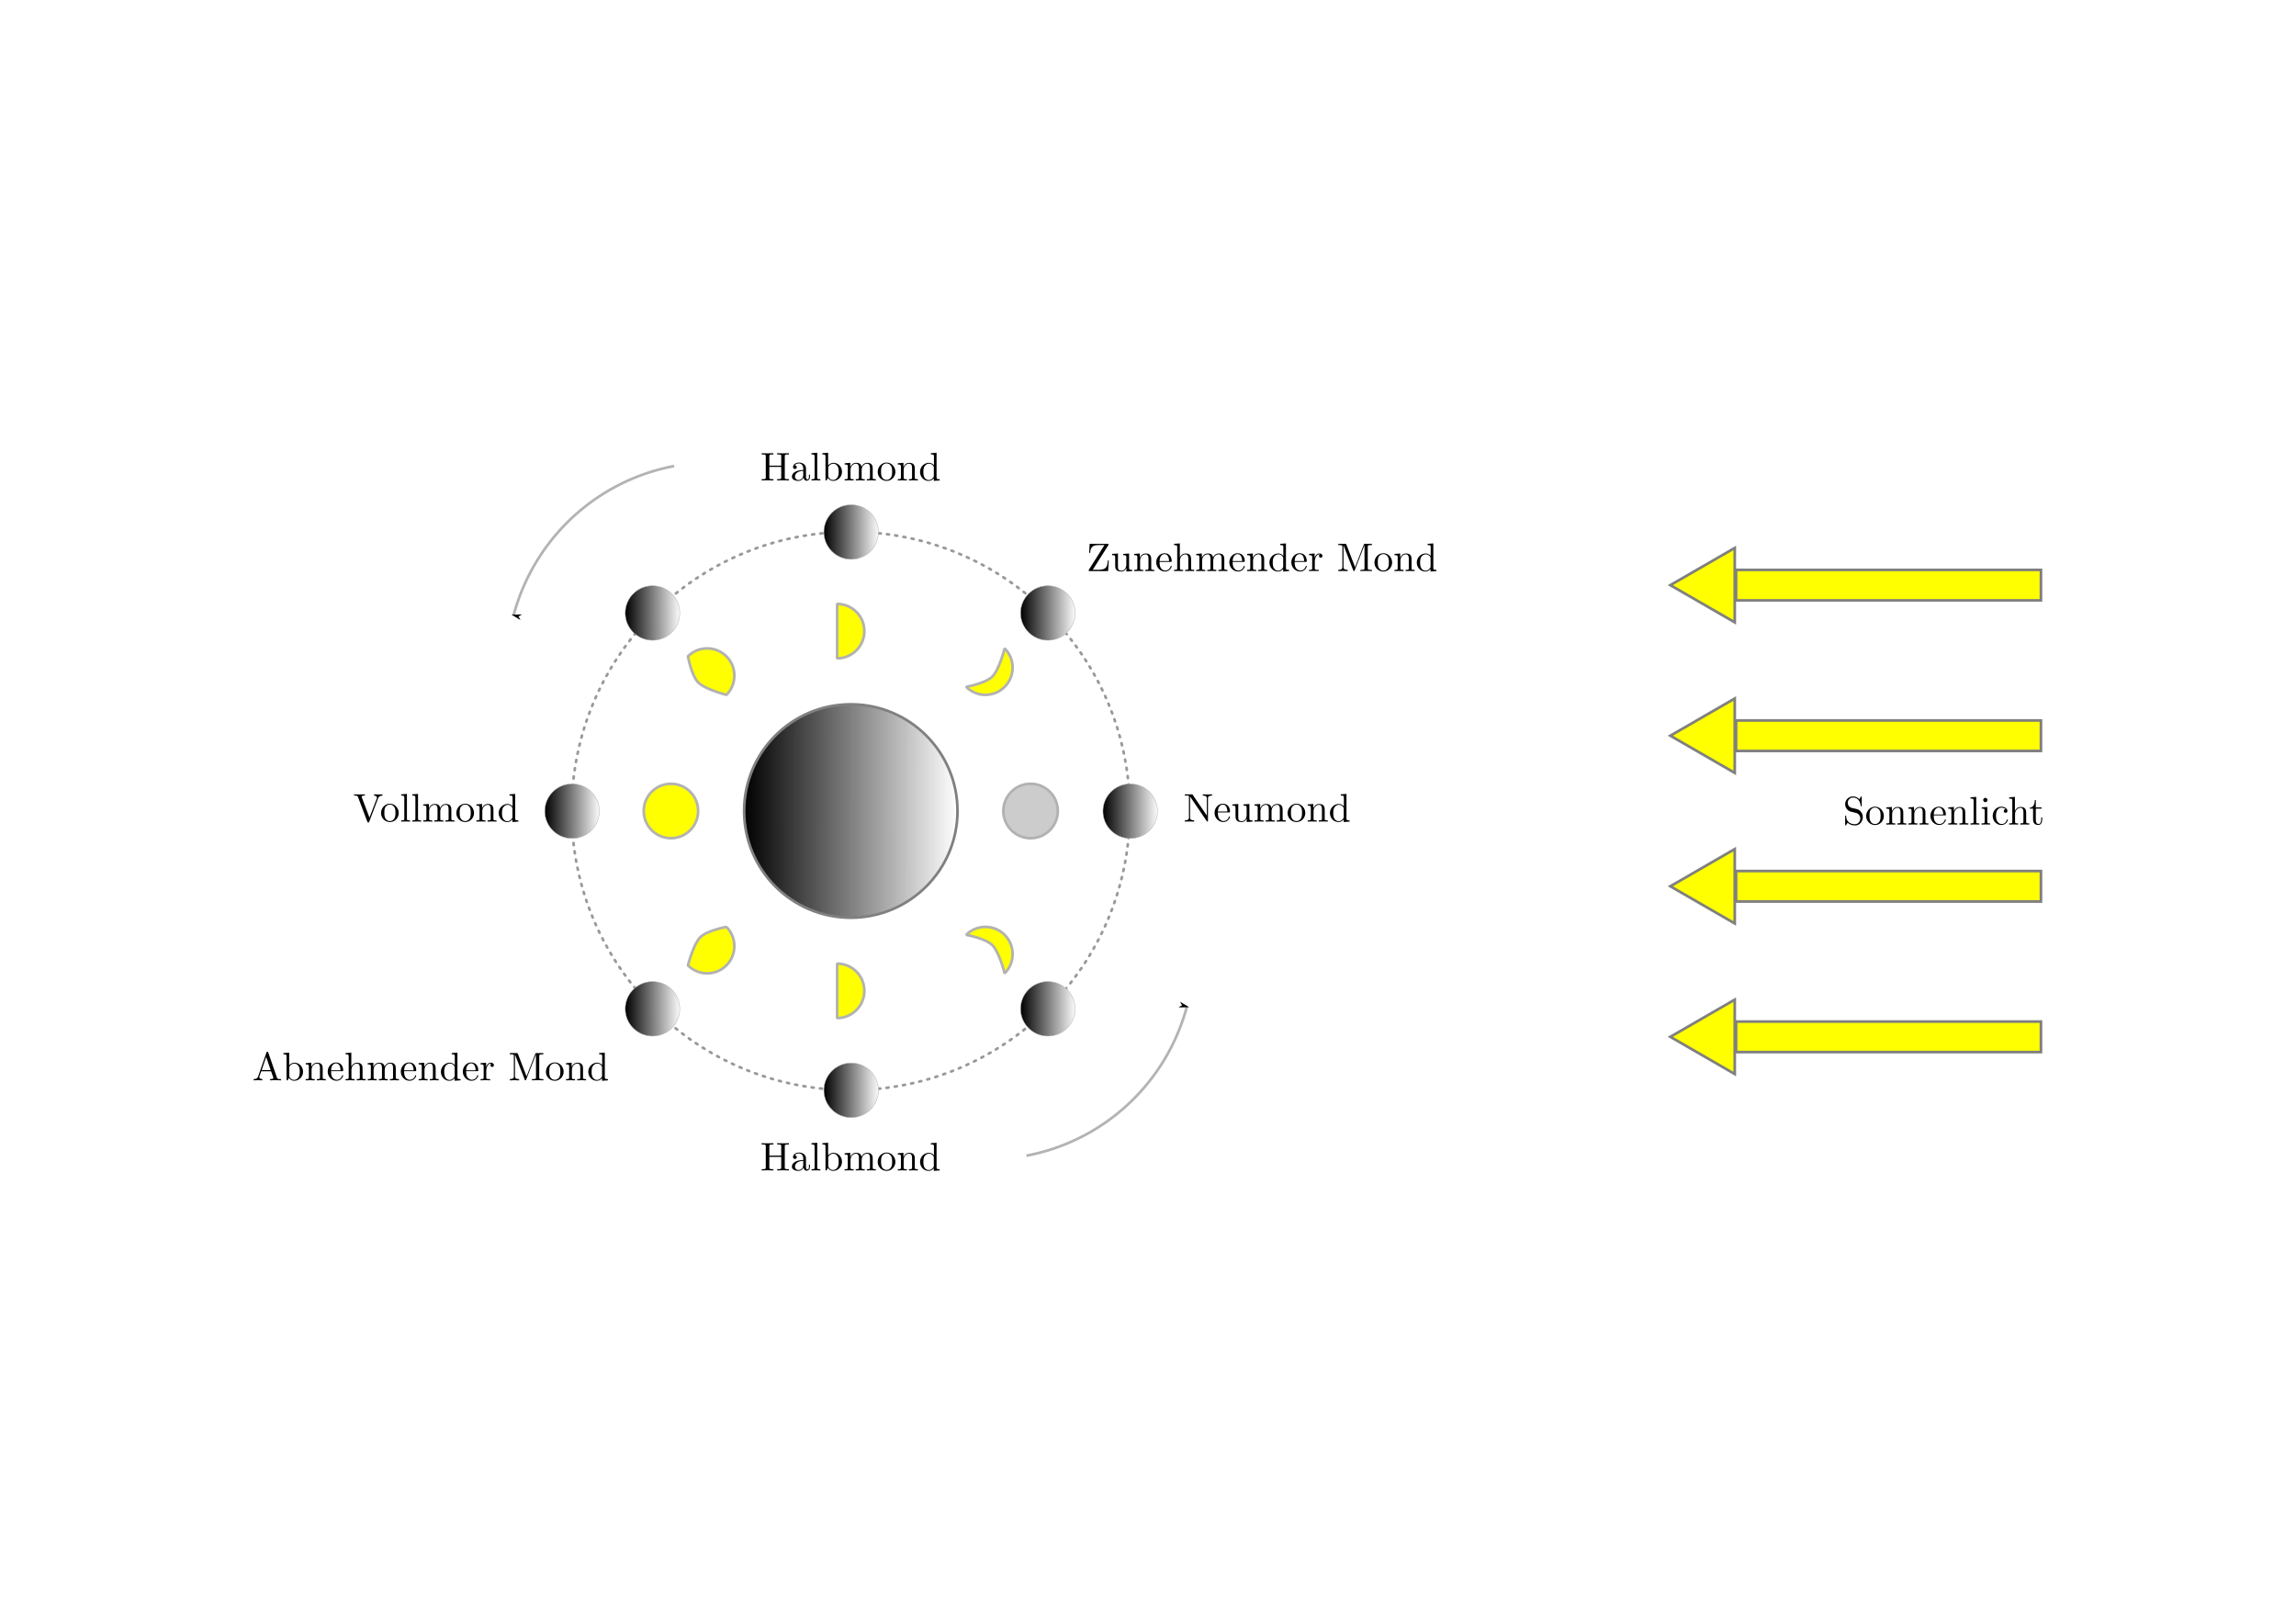 <svg xmlns:ns0="http://www.iki.fi/pav/software/textext/" xmlns="http://www.w3.org/2000/svg" xmlns:xlink="http://www.w3.org/1999/xlink" width="1052.362" height="744.094"><title>Die Mondphasen</title><defs><marker orient="auto" id="Z" overflow="visible"><path d="M-4 0l-2 2 7-2-7-2 2 2z" fill-rule="evenodd" stroke="#000" stroke-width=".4pt"/></marker><linearGradient id="a"><stop offset="0"/><stop offset="1" stop-color="#fff"/></linearGradient><linearGradient y2="352.666" x2="894.286" y1="352.538" x1="694.286" gradientUnits="userSpaceOnUse" id="b" xlink:href="#a"/><linearGradient y2="352.666" x2="898.4" y1="353.014" x1="694.286" gradientUnits="userSpaceOnUse" id="c" xlink:href="#a"/><linearGradient y2="352.666" x2="898.4" y1="353.014" x1="694.286" gradientUnits="userSpaceOnUse" id="d" xlink:href="#a"/><linearGradient y2="352.666" x2="898.4" y1="353.014" x1="694.286" gradientUnits="userSpaceOnUse" id="e" xlink:href="#a"/><linearGradient y2="352.666" x2="898.4" y1="353.014" x1="694.286" gradientUnits="userSpaceOnUse" id="f" xlink:href="#a"/><linearGradient y2="352.666" x2="898.4" y1="353.014" x1="694.286" gradientUnits="userSpaceOnUse" id="g" xlink:href="#a"/><linearGradient y2="352.666" x2="898.4" y1="353.014" x1="694.286" gradientUnits="userSpaceOnUse" id="h" xlink:href="#a"/><linearGradient y2="352.666" x2="898.4" y1="353.014" x1="694.286" gradientUnits="userSpaceOnUse" id="i" xlink:href="#a"/><linearGradient y2="352.666" x2="898.4" y1="353.014" x1="694.286" gradientUnits="userSpaceOnUse" id="j" xlink:href="#a"/></defs><path fill="#fff" stroke="#fff" d="M71.639 157.127h909.084v429.84H71.64z" stroke-width="1.223"/><path transform="matrix(.489 0 0 .489 1.557 199.209)" d="M894.286 352.666c0 55.228-44.772 100-100 100-55.229 0-100-44.772-100-100 0-55.229 44.771-100 100-100 55.228 0 100 44.771 100 100z" style="marker:none" color="#000" fill="url(#b)" stroke="gray" stroke-width="2.501" stroke-linecap="round" stroke-linejoin="bevel" overflow="visible"/><path d="M517.85 371.651c0 70.644-57.268 127.913-127.913 127.913-70.644 0-127.913-57.269-127.913-127.913s57.269-127.913 127.913-127.913c70.645 0 127.913 57.269 127.913 127.913z" style="marker:none" color="#000" fill="none" stroke="#999" stroke-width="1.223" stroke-linecap="round" stroke-linejoin="bevel" stroke-dasharray=".956,2.868" overflow="visible"/><path transform="translate(418.746 327.649) scale(.125)" d="M894.286 352.666c0 55.228-44.772 100-100 100-55.229 0-100-44.772-100-100 0-55.229 44.771-100 100-100 55.228 0 100 44.771 100 100z" style="marker:none" color="#000" fill="url(#c)" stroke="#b2b2b2" stroke-width="1.637" stroke-linecap="round" stroke-linejoin="bevel" overflow="visible"/><g fill="#ff0" stroke="gray"><path d="M795.117 423.2V389.1l-29.53 17.05z" stroke-width="1.223"/><path d="M795.716 399.164h139.743v13.974H795.716z" stroke-width="1.223"/></g><g fill="#ff0" stroke="gray"><path d="M795.117 354.201v-34.098l-29.53 17.049z" stroke-width="1.223"/><path d="M795.716 330.165h139.743v13.975H795.716z" stroke-width="1.223"/></g><g fill="#ff0" stroke="gray"><path d="M795.117 285.203v-34.098l-29.53 17.049z" stroke-width="1.223"/><path d="M795.716 261.167h139.743v13.975H795.716z" stroke-width="1.223"/></g><g fill="#ff0" stroke="gray"><path d="M795.117 492.198v-34.099l-29.53 17.05z" stroke-width="1.223"/><path d="M795.716 468.162h139.743v13.975H795.716z" stroke-width="1.223"/></g><path style="marker:none" d="M894.286 352.666c0 55.228-44.772 100-100 100-55.229 0-100-44.772-100-100 0-55.229 44.771-100 100-100 55.228 0 100 44.771 100 100z" transform="translate(290.833 199.736) scale(.125)" color="#000" fill="url(#d)" stroke="#b2b2b2" stroke-width="1.637" stroke-linecap="round" stroke-linejoin="bevel" overflow="visible"/><path transform="translate(380.989 236.844) scale(.125)" d="M894.286 352.666c0 55.228-44.772 100-100 100-55.229 0-100-44.772-100-100 0-55.229 44.771-100 100-100 55.228 0 100 44.771 100 100z" style="marker:none" color="#000" fill="url(#e)" stroke="#b2b2b2" stroke-width="1.637" stroke-linecap="round" stroke-linejoin="bevel" overflow="visible"/><path style="marker:none" d="M894.286 352.666c0 55.228-44.772 100-100 100-55.229 0-100-44.772-100-100 0-55.229 44.771-100 100-100 55.228 0 100 44.771 100 100z" transform="translate(199.794 236.844) scale(.125)" color="#000" fill="url(#f)" stroke="#b2b2b2" stroke-width="1.637" stroke-linecap="round" stroke-linejoin="bevel" overflow="visible"/><path transform="translate(199.794 418.238) scale(.125)" d="M894.286 352.666c0 55.228-44.772 100-100 100-55.229 0-100-44.772-100-100 0-55.229 44.771-100 100-100 55.228 0 100 44.771 100 100z" style="marker:none" color="#000" fill="url(#g)" stroke="#b2b2b2" stroke-width="1.637" stroke-linecap="round" stroke-linejoin="bevel" overflow="visible"/><path style="marker:none" d="M894.286 352.666c0 55.228-44.772 100-100 100-55.229 0-100-44.772-100-100 0-55.229 44.771-100 100-100 55.228 0 100 44.771 100 100z" transform="translate(380.989 418.238) scale(.125)" color="#000" fill="url(#h)" stroke="#b2b2b2" stroke-width="1.637" stroke-linecap="round" stroke-linejoin="bevel" overflow="visible"/><path style="marker:none" d="M894.286 352.666c0 55.228-44.772 100-100 100-55.229 0-100-44.772-100-100 0-55.229 44.771-100 100-100 55.228 0 100 44.771 100 100z" transform="translate(162.92 327.649) scale(.125)" color="#000" fill="url(#i)" stroke="#b2b2b2" stroke-width="1.637" stroke-linecap="round" stroke-linejoin="bevel" overflow="visible"/><path transform="translate(290.833 455.562) scale(.125)" d="M894.286 352.666c0 55.228-44.772 100-100 100-55.229 0-100-44.772-100-100 0-55.229 44.771-100 100-100 55.228 0 100 44.771 100 100z" style="marker:none" color="#000" fill="url(#j)" stroke="#b2b2b2" stroke-width="1.637" stroke-linecap="round" stroke-linejoin="bevel" overflow="visible"/><path d="M383.699 301.707c6.89 0 12.477-5.586 12.477-12.477 0-6.89-5.586-12.477-12.477-12.477v12.477zM383.699 466.55c6.89 0 12.477-5.587 12.477-12.478 0-6.89-5.586-12.477-12.477-12.477v12.477z" style="marker:none" color="#000" fill="#ff0" stroke="#b2b2b2" stroke-width="1.223" stroke-linecap="round" stroke-linejoin="bevel" overflow="visible"/><path style="marker:none" d="M459.881 371.651c0 6.891 5.586 12.477 12.477 12.477s12.477-5.586 12.477-12.477c0-6.89-5.586-12.477-12.477-12.477-6.89 0-12.477 5.586-12.477 12.477z" color="#000" fill="#ccc" stroke="#b2b2b2" stroke-width="1.223" stroke-linecap="round" stroke-linejoin="bevel" overflow="visible"/><path d="M295.04 371.651c0 6.891 5.585 12.477 12.476 12.477 6.891 0 12.477-5.586 12.477-12.477 0-6.89-5.586-12.477-12.477-12.477-6.89 0-12.477 5.586-12.477 12.477z" style="marker:none" color="#000" fill="#ff0" stroke="#b3b3b3" stroke-width="1.223" stroke-linecap="round" stroke-linejoin="bevel" overflow="visible"/><path style="marker:none" d="M460.475 297.135c4.873 4.872 4.873 12.772 0 17.645-4.873 4.873-12.773 4.873-17.645 0 0 0 8.662-1.543 11.91-4.654 3.249-3.111 5.735-12.991 5.735-12.991zM460.475 446.06c4.873-4.872 4.873-12.772 0-17.645-4.873-4.873-12.773-4.873-17.645 0 0 0 8.662 1.543 11.91 4.654 3.249 3.111 5.735 12.991 5.735 12.991zM315.311 300.773c2.258-2.258 5.381-3.63 8.827-3.63 6.89 0 12.457 5.566 12.457 12.457 0 3.445-1.372 6.568-3.63 8.826 0 0-9.88-2.483-12.992-5.731-3.111-3.249-4.662-11.922-4.662-11.922zM332.965 424.769c2.258 2.258 3.63 5.381 3.63 8.827 0 6.89-5.566 12.456-12.457 12.456-3.446 0-6.569-1.372-8.827-3.63 0 0 2.483-9.88 5.732-12.992 3.248-3.11 11.922-4.661 11.922-4.661z" color="#000" fill="#ff0" stroke="#b2b2b2" stroke-linecap="round" stroke-linejoin="bevel" overflow="visible" stroke-width="1.223"/><g ns0:text="Halbmond" ns0:preamble="/home/waldgeist/data/sphinx/inkscape-preamble.tex" transform="matrix(1.834 0 0 1.834 -61.275 -26.984)"><defs><symbol overflow="visible" id="k"><path d="M6.11-6.031c0-.36.015-.469.78-.469h.25v-.313c-.359.032-1.093.032-1.468.032s-1.125 0-1.469-.032v.313h.234c.766 0 .782.11.782.469v2.328H2.25v-2.328c0-.36.016-.469.781-.469h.235v-.313c-.344.032-1.079.032-1.47.032-.374 0-1.124 0-1.468-.032v.313h.234c.766 0 .797.11.797.469v5.25c0 .36-.03.469-.796.469H.328V0c.344-.031 1.094-.031 1.469-.031s1.125 0 1.469.031v-.313H3.03c-.765 0-.781-.109-.781-.468v-2.61h2.969v2.61c0 .36-.016.469-.782.469h-.234V0c.344-.031 1.078-.031 1.453-.031.39 0 1.125 0 1.485.031v-.313h-.25c-.766 0-.782-.109-.782-.468z"/></symbol><symbol overflow="visible" id="l"><path d="M3.313-.75c.046.39.312.813.78.813.22 0 .829-.141.829-.954v-.562h-.25v.562c0 .579-.25.641-.36.641-.328 0-.375-.453-.375-.5v-1.984c0-.422 0-.813-.359-1.188-.39-.39-.89-.547-1.36-.547-.827 0-1.515.469-1.515 1.125 0 .297.203.469.469.469a.435.435 0 0 0 .453-.453c0-.125-.047-.453-.516-.453.282-.36.766-.469 1.079-.469.5 0 1.062.39 1.062 1.281v.36c-.516.03-1.203.062-1.828.359-.75.344-1 .86-1 1.297 0 .812.969 1.062 1.594 1.062.656 0 1.109-.406 1.296-.859zM3.25-2.39v1c0 .937-.719 1.28-1.172 1.28-.484 0-.89-.343-.89-.843 0-.547.421-1.375 2.062-1.438z"/></symbol><symbol overflow="visible" id="m"><path d="M1.766-6.922l-1.438.11v.312c.703 0 .781.063.781.563V-.75c0 .438-.109.438-.78.438V0c.327-.016.859-.031 1.109-.031s.734.015 1.109.031v-.313c-.672 0-.781 0-.781-.437z"/></symbol><symbol overflow="visible" id="n"><path d="M1.719-3.766v-3.156l-1.438.11v.312c.703 0 .781.063.781.563V0h.25c0-.016.079-.156.36-.625.14.234.562.734 1.297.734 1.187 0 2.219-.984 2.219-2.265 0-1.266-.97-2.25-2.11-2.25-.781 0-1.203.468-1.36.64zM1.75-1.14v-2.046c0-.188 0-.204.11-.36.39-.562.937-.64 1.171-.64.453 0 .813.265 1.047.64.266.406.281.969.281 1.39 0 .36-.015.954-.296 1.407-.22.313-.594.64-1.125.64-.454 0-.813-.234-1.047-.609-.141-.203-.141-.234-.141-.422z"/></symbol><symbol overflow="visible" id="o"><path d="M1.094-3.422V-.75c0 .438-.11.438-.782.438V0c.36-.016.86-.031 1.141-.031.25 0 .766.015 1.11.031v-.313c-.672 0-.782 0-.782-.437v-1.844c0-1.031.719-1.594 1.344-1.594.64 0 .75.532.75 1.11V-.75c0 .438-.11.438-.781.438V0c.344-.016.86-.031 1.125-.031.25 0 .781.015 1.11.031v-.313c-.657 0-.766 0-.766-.437v-1.844c0-1.031.703-1.594 1.343-1.594.625 0 .735.532.735 1.11V-.75c0 .438-.11.438-.782.438V0c.344-.016.86-.031 1.125-.031.266 0 .782.015 1.125.031v-.313c-.515 0-.765 0-.78-.296v-1.907c0-.859 0-1.156-.313-1.515-.141-.172-.47-.375-1.047-.375-.828 0-1.282.593-1.438.984-.14-.875-.875-.984-1.328-.984-.734 0-1.203.422-1.484 1.047v-1.047l-1.407.11v.312c.704 0 .782.062.782.562z"/></symbol><symbol overflow="visible" id="p"><path d="M4.688-2.14c0-1.266-.985-2.329-2.188-2.329C1.25-4.469.281-3.375.281-2.14A2.22 2.22 0 0 0 2.484.11c1.204 0 2.204-.984 2.204-2.25zM2.5-.14c-.438 0-.875-.204-1.14-.672-.25-.438-.25-1.047-.25-1.407 0-.39 0-.922.234-1.36a1.347 1.347 0 0 1 1.14-.671c.438 0 .86.219 1.125.656.266.422.266 1 .266 1.375 0 .36 0 .906-.219 1.344-.234.453-.672.734-1.156.734z"/></symbol><symbol overflow="visible" id="q"><path d="M1.094-3.422V-.75c0 .438-.11.438-.782.438V0c.36-.016.86-.031 1.141-.031.25 0 .766.015 1.11.031v-.313c-.672 0-.782 0-.782-.437v-1.844c0-1.031.719-1.594 1.344-1.594.64 0 .75.532.75 1.11V-.75c0 .438-.11.438-.781.438V0c.344-.016.86-.031 1.125-.031.25 0 .781.015 1.11.031v-.313c-.516 0-.766 0-.766-.296v-1.907c0-.859 0-1.156-.313-1.515-.14-.172-.469-.375-1.047-.375-.734 0-1.203.422-1.484 1.047v-1.047l-1.407.11v.312c.704 0 .782.062.782.562z"/></symbol><symbol overflow="visible" id="r"><path d="M3.781-.547V.11L5.25 0v-.313c-.688 0-.781-.062-.781-.562v-6.047l-1.422.11v.312c.687 0 .765.063.765.563v2.156a1.582 1.582 0 0 0-1.25-.625c-1.171 0-2.218.984-2.218 2.265 0 1.266.969 2.25 2.11 2.25.64 0 1.077-.343 1.327-.656zm0-2.672v2.047c0 .172 0 .188-.11.36-.296.484-.733.703-1.171.703-.453 0-.813-.266-1.047-.641-.25-.406-.281-.969-.281-1.39 0-.36.016-.954.297-1.407.218-.312.593-.64 1.14-.64.344 0 .766.156 1.063.593.11.172.11.188.11.375z"/></symbol></defs><use height="744.094" width="1052.362" xlink:href="#k" x="223.432" y="134.765"/><use height="744.094" width="1052.362" xlink:href="#l" x="230.904" y="134.765"/><use height="744.094" width="1052.362" xlink:href="#m" x="235.885" y="134.765"/><use height="744.094" width="1052.362" xlink:href="#n" x="238.653" y="134.765"/><use height="744.094" width="1052.362" xlink:href="#o" x="244.188" y="134.765"/><use height="744.094" width="1052.362" xlink:href="#p" x="252.49" y="134.765"/><use height="744.094" width="1052.362" xlink:href="#q" x="257.471" y="134.765"/><use height="744.094" width="1052.362" xlink:href="#r" x="263.006" y="134.765"/></g><g transform="matrix(1.834 0 0 1.834 -61.275 289.22)" ns0:preamble="/home/waldgeist/data/sphinx/inkscape-preamble.tex" ns0:text="Halbmond"><use y="134.765" x="223.432" xlink:href="#k" width="1052.362" height="744.094"/><use y="134.765" x="230.904" xlink:href="#l" width="1052.362" height="744.094"/><use y="134.765" x="235.885" xlink:href="#m" width="1052.362" height="744.094"/><use y="134.765" x="238.653" xlink:href="#n" width="1052.362" height="744.094"/><use y="134.765" x="244.188" xlink:href="#o" width="1052.362" height="744.094"/><use y="134.765" x="252.49" xlink:href="#p" width="1052.362" height="744.094"/><use y="134.765" x="257.471" xlink:href="#q" width="1052.362" height="744.094"/><use y="134.765" x="263.006" xlink:href="#r" width="1052.362" height="744.094"/></g><g transform="matrix(1.834 0 0 1.834 132.69 129.354)" ns0:preamble="/home/waldgeist/data/sphinx/inkscape-preamble.tex" ns0:text="Neumond"><defs><symbol id="s" overflow="visible"><path d="M2.313-6.672c-.094-.125-.094-.14-.282-.14H.328v.312h.297c.14 0 .344.016.484.016.235.03.25.046.25.234v5.203c0 .266 0 .734-1.03.734V0c.343-.016.843-.031 1.171-.031.328 0 .813.015 1.156.031v-.313c-1.015 0-1.015-.468-1.015-.734v-5.187c.046.046.046.062.093.125L5.797-.125c.094.11.11.125.172.125.14 0 .14-.063.14-.266v-5.5c0-.265 0-.734 1.032-.734v-.313c-.36.016-.844.032-1.172.032-.328 0-.813-.016-1.157-.032v.313c1.016 0 1.016.469 1.016.734V-1.5z"/></symbol><symbol id="t" overflow="visible"><path d="M1.11-2.516C1.171-4 2.015-4.25 2.36-4.25c1.015 0 1.124 1.344 1.124 1.734zm0 .22h2.78c.22 0 .25 0 .25-.22 0-.984-.546-1.953-1.78-1.953C1.202-4.469.28-3.437.28-2.187.281-.86 1.328.108 2.47.108 3.688.11 4.14-1 4.14-1.187c0-.094-.079-.125-.141-.125-.078 0-.11.062-.125.14C3.531-.14 2.625-.14 2.531-.14c-.5 0-.89-.296-1.125-.671-.297-.47-.297-1.125-.297-1.485z"/></symbol><symbol id="u" overflow="visible"><path d="M3.89-.781v.89L5.329 0v-.313c-.687 0-.766-.062-.766-.562v-3.531l-1.468.11v.312c.687 0 .781.062.781.562v1.766c0 .875-.484 1.547-1.219 1.547-.828 0-.875-.47-.875-.985v-3.312l-1.468.11v.312c.78 0 .78.03.78.906v1.5c0 .781 0 1.687 1.516 1.687.563 0 1-.28 1.282-.89z"/></symbol><symbol id="v" overflow="visible"><path d="M1.094-3.422V-.75c0 .438-.11.438-.782.438V0c.36-.016.86-.031 1.141-.031.25 0 .766.015 1.11.031v-.313c-.672 0-.782 0-.782-.437v-1.844c0-1.031.719-1.594 1.344-1.594.64 0 .75.532.75 1.11V-.75c0 .438-.11.438-.781.438V0c.344-.016.86-.031 1.125-.031.25 0 .781.015 1.11.031v-.313c-.657 0-.766 0-.766-.437v-1.844c0-1.031.703-1.594 1.343-1.594.625 0 .735.532.735 1.11V-.75c0 .438-.11.438-.782.438V0c.344-.016.86-.031 1.125-.031.266 0 .782.015 1.125.031v-.313c-.515 0-.765 0-.78-.296v-1.907c0-.859 0-1.156-.313-1.515-.141-.172-.47-.375-1.047-.375-.828 0-1.282.593-1.438.984-.14-.875-.875-.984-1.328-.984-.734 0-1.203.422-1.484 1.047v-1.047l-1.407.11v.312c.704 0 .782.062.782.562z"/></symbol><symbol id="w" overflow="visible"><path d="M4.688-2.14c0-1.266-.985-2.329-2.188-2.329C1.25-4.469.281-3.375.281-2.14A2.22 2.22 0 0 0 2.484.11c1.204 0 2.204-.984 2.204-2.25zM2.5-.14c-.438 0-.875-.204-1.14-.672-.25-.438-.25-1.047-.25-1.407 0-.39 0-.922.234-1.36a1.347 1.347 0 0 1 1.14-.671c.438 0 .86.219 1.125.656.266.422.266 1 .266 1.375 0 .36 0 .906-.219 1.344-.234.453-.672.734-1.156.734z"/></symbol><symbol id="x" overflow="visible"><path d="M1.094-3.422V-.75c0 .438-.11.438-.782.438V0c.36-.016.86-.031 1.141-.031.25 0 .766.015 1.11.031v-.313c-.672 0-.782 0-.782-.437v-1.844c0-1.031.719-1.594 1.344-1.594.64 0 .75.532.75 1.11V-.75c0 .438-.11.438-.781.438V0c.344-.016.86-.031 1.125-.031.25 0 .781.015 1.11.031v-.313c-.516 0-.766 0-.766-.296v-1.907c0-.859 0-1.156-.313-1.515-.14-.172-.469-.375-1.047-.375-.734 0-1.203.422-1.484 1.047v-1.047l-1.407.11v.312c.704 0 .782.062.782.562z"/></symbol><symbol id="y" overflow="visible"><path d="M3.781-.547V.11L5.25 0v-.313c-.688 0-.781-.062-.781-.562v-6.047l-1.422.11v.312c.687 0 .765.063.765.563v2.156a1.582 1.582 0 0 0-1.25-.625c-1.171 0-2.218.984-2.218 2.265 0 1.266.969 2.25 2.11 2.25.64 0 1.077-.343 1.327-.656zm0-2.672v2.047c0 .172 0 .188-.11.36-.296.484-.733.703-1.171.703-.453 0-.813-.266-1.047-.641-.25-.406-.281-.969-.281-1.39 0-.36.016-.954.297-1.407.218-.312.593-.64 1.14-.64.344 0 .766.156 1.063.593.11.172.11.188.11.375z"/></symbol></defs><use height="744.094" width="1052.362" y="134.765" x="223.432" xlink:href="#s"/><use height="744.094" width="1052.362" y="134.765" x="230.904" xlink:href="#t"/><use height="744.094" width="1052.362" y="134.765" x="235.331" xlink:href="#u"/><use height="744.094" width="1052.362" y="134.765" x="240.867" xlink:href="#v"/><use height="744.094" width="1052.362" y="134.765" x="249.168" xlink:href="#w"/><use height="744.094" width="1052.362" y="134.765" x="254.15" xlink:href="#x"/><use height="744.094" width="1052.362" y="134.765" x="259.685" xlink:href="#y"/></g><g ns0:text="Vollmond" ns0:preamble="/home/waldgeist/data/sphinx/inkscape-preamble.tex" transform="matrix(1.834 0 0 1.834 -247.817 129.354)"><defs><symbol overflow="visible" id="z"><path d="M6.188-5.828c.14-.375.406-.656 1.093-.672v-.313c-.312.032-.718.032-.968.032-.297 0-.875-.016-1.141-.032v.313c.516.016.734.266.734.5 0 .078-.031.14-.047.203L4.031-1 2.125-6.031c-.063-.14-.063-.157-.063-.172 0-.297.563-.297.813-.297v-.313c-.36.032-1.047.032-1.422.032-.469 0-.906-.016-1.266-.032v.313c.657 0 .844 0 .985.375L3.484 0c.063.188.11.219.25.219.157 0 .188-.047.235-.188z"/></symbol><symbol overflow="visible" id="A"><path d="M4.688-2.14c0-1.266-.985-2.329-2.188-2.329C1.25-4.469.281-3.375.281-2.14A2.22 2.22 0 0 0 2.484.11c1.204 0 2.204-.984 2.204-2.25zM2.5-.14c-.438 0-.875-.204-1.14-.672-.25-.438-.25-1.047-.25-1.407 0-.39 0-.922.234-1.36a1.347 1.347 0 0 1 1.14-.671c.438 0 .86.219 1.125.656.266.422.266 1 .266 1.375 0 .36 0 .906-.219 1.344-.234.453-.672.734-1.156.734z"/></symbol><symbol overflow="visible" id="B"><path d="M1.766-6.922l-1.438.11v.312c.703 0 .781.063.781.563V-.75c0 .438-.109.438-.78.438V0c.327-.016.859-.031 1.109-.031s.734.015 1.109.031v-.313c-.672 0-.781 0-.781-.437z"/></symbol><symbol overflow="visible" id="C"><path d="M1.094-3.422V-.75c0 .438-.11.438-.782.438V0c.36-.016.86-.031 1.141-.031.25 0 .766.015 1.11.031v-.313c-.672 0-.782 0-.782-.437v-1.844c0-1.031.719-1.594 1.344-1.594.64 0 .75.532.75 1.11V-.75c0 .438-.11.438-.781.438V0c.344-.016.86-.031 1.125-.031.25 0 .781.015 1.11.031v-.313c-.657 0-.766 0-.766-.437v-1.844c0-1.031.703-1.594 1.343-1.594.625 0 .735.532.735 1.11V-.75c0 .438-.11.438-.782.438V0c.344-.016.86-.031 1.125-.031.266 0 .782.015 1.125.031v-.313c-.515 0-.765 0-.78-.296v-1.907c0-.859 0-1.156-.313-1.515-.141-.172-.47-.375-1.047-.375-.828 0-1.282.593-1.438.984-.14-.875-.875-.984-1.328-.984-.734 0-1.203.422-1.484 1.047v-1.047l-1.407.11v.312c.704 0 .782.062.782.562z"/></symbol><symbol overflow="visible" id="D"><path d="M1.094-3.422V-.75c0 .438-.11.438-.782.438V0c.36-.016.86-.031 1.141-.031.25 0 .766.015 1.11.031v-.313c-.672 0-.782 0-.782-.437v-1.844c0-1.031.719-1.594 1.344-1.594.64 0 .75.532.75 1.11V-.75c0 .438-.11.438-.781.438V0c.344-.016.86-.031 1.125-.031.25 0 .781.015 1.11.031v-.313c-.516 0-.766 0-.766-.296v-1.907c0-.859 0-1.156-.313-1.515-.14-.172-.469-.375-1.047-.375-.734 0-1.203.422-1.484 1.047v-1.047l-1.407.11v.312c.704 0 .782.062.782.562z"/></symbol><symbol overflow="visible" id="E"><path d="M3.781-.547V.11L5.25 0v-.313c-.688 0-.781-.062-.781-.562v-6.047l-1.422.11v.312c.687 0 .765.063.765.563v2.156a1.582 1.582 0 0 0-1.25-.625c-1.171 0-2.218.984-2.218 2.265 0 1.266.969 2.25 2.11 2.25.64 0 1.077-.343 1.327-.656zm0-2.672v2.047c0 .172 0 .188-.11.36-.296.484-.733.703-1.171.703-.453 0-.813-.266-1.047-.641-.25-.406-.281-.969-.281-1.39 0-.36.016-.954.297-1.407.218-.312.593-.64 1.14-.64.344 0 .766.156 1.063.593.11.172.11.188.11.375z"/></symbol></defs><use height="744.094" width="1052.362" xlink:href="#z" x="223.432" y="134.765"/><use height="744.094" width="1052.362" xlink:href="#A" x="230.077" y="134.765"/><use height="744.094" width="1052.362" xlink:href="#B" x="235.058" y="134.765"/><use height="744.094" width="1052.362" xlink:href="#B" x="237.826" y="134.765"/><use height="744.094" width="1052.362" xlink:href="#C" x="240.594" y="134.765"/><use height="744.094" width="1052.362" xlink:href="#A" x="248.895" y="134.765"/><use height="744.094" width="1052.362" xlink:href="#D" x="253.877" y="134.765"/><use height="744.094" width="1052.362" xlink:href="#E" x="259.412" y="134.765"/></g><g transform="matrix(1.834 0 0 1.834 88.2 14.558)" ns0:preamble="/home/waldgeist/data/sphinx/inkscape-preamble.tex" ns0:text="Zunehmender Mond"><defs><symbol id="F" overflow="visible"><path d="M5.453-6.453c.063-.11.063-.125.063-.203 0-.157-.047-.157-.25-.157H.796l-.109 2.25h.25C1-5.688 1.313-6.5 2.938-6.5H4.5L.625-.375c-.063.11-.063.125-.063.203C.563 0 .61 0 .813 0h4.594l.172-2.656h-.25C5.25-1.281 5.062-.344 3.218-.344h-1.64z"/></symbol><symbol id="G" overflow="visible"><path d="M3.89-.781v.89L5.329 0v-.313c-.687 0-.766-.062-.766-.562v-3.531l-1.468.11v.312c.687 0 .781.062.781.562v1.766c0 .875-.484 1.547-1.219 1.547-.828 0-.875-.47-.875-.985v-3.312l-1.468.11v.312c.78 0 .78.03.78.906v1.5c0 .781 0 1.687 1.516 1.687.563 0 1-.28 1.282-.89z"/></symbol><symbol id="H" overflow="visible"><path d="M1.094-3.422V-.75c0 .438-.11.438-.782.438V0c.36-.016.86-.031 1.141-.031.25 0 .766.015 1.11.031v-.313c-.672 0-.782 0-.782-.437v-1.844c0-1.031.719-1.594 1.344-1.594.64 0 .75.532.75 1.11V-.75c0 .438-.11.438-.781.438V0c.344-.016.86-.031 1.125-.031.25 0 .781.015 1.11.031v-.313c-.516 0-.766 0-.766-.296v-1.907c0-.859 0-1.156-.313-1.515-.14-.172-.469-.375-1.047-.375-.734 0-1.203.422-1.484 1.047v-1.047l-1.407.11v.312c.704 0 .782.062.782.562z"/></symbol><symbol id="I" overflow="visible"><path d="M1.11-2.516C1.171-4 2.015-4.25 2.36-4.25c1.015 0 1.124 1.344 1.124 1.734zm0 .22h2.78c.22 0 .25 0 .25-.22 0-.984-.546-1.953-1.78-1.953C1.202-4.469.28-3.437.28-2.187.281-.86 1.328.108 2.47.108 3.688.11 4.14-1 4.14-1.187c0-.094-.079-.125-.141-.125-.078 0-.11.062-.125.14C3.531-.14 2.625-.14 2.531-.14c-.5 0-.89-.296-1.125-.671-.297-.47-.297-1.125-.297-1.485z"/></symbol><symbol id="J" overflow="visible"><path d="M1.094-.75c0 .438-.11.438-.782.438V0c.36-.016.86-.031 1.141-.031.25 0 .766.015 1.11.031v-.313c-.672 0-.782 0-.782-.437v-1.844c0-1.031.719-1.594 1.344-1.594.64 0 .75.532.75 1.11V-.75c0 .438-.11.438-.781.438V0c.344-.016.86-.031 1.125-.031.25 0 .781.015 1.11.031v-.313c-.516 0-.766 0-.766-.296v-1.907c0-.859 0-1.156-.313-1.515-.14-.172-.469-.375-1.047-.375-.844 0-1.281.593-1.453.984v-3.5l-1.438.11v.312c.704 0 .782.063.782.563z"/></symbol><symbol id="K" overflow="visible"><path d="M1.094-3.422V-.75c0 .438-.11.438-.782.438V0c.36-.016.86-.031 1.141-.031.25 0 .766.015 1.11.031v-.313c-.672 0-.782 0-.782-.437v-1.844c0-1.031.719-1.594 1.344-1.594.64 0 .75.532.75 1.11V-.75c0 .438-.11.438-.781.438V0c.344-.016.86-.031 1.125-.031.25 0 .781.015 1.11.031v-.313c-.657 0-.766 0-.766-.437v-1.844c0-1.031.703-1.594 1.343-1.594.625 0 .735.532.735 1.11V-.75c0 .438-.11.438-.782.438V0c.344-.016.86-.031 1.125-.031.266 0 .782.015 1.125.031v-.313c-.515 0-.765 0-.78-.296v-1.907c0-.859 0-1.156-.313-1.515-.141-.172-.47-.375-1.047-.375-.828 0-1.282.593-1.438.984-.14-.875-.875-.984-1.328-.984-.734 0-1.203.422-1.484 1.047v-1.047l-1.407.11v.312c.704 0 .782.062.782.562z"/></symbol><symbol id="L" overflow="visible"><path d="M3.781-.547V.11L5.25 0v-.313c-.688 0-.781-.062-.781-.562v-6.047l-1.422.11v.312c.687 0 .765.063.765.563v2.156a1.582 1.582 0 0 0-1.25-.625c-1.171 0-2.218.984-2.218 2.265 0 1.266.969 2.25 2.11 2.25.64 0 1.077-.343 1.327-.656zm0-2.672v2.047c0 .172 0 .188-.11.36-.296.484-.733.703-1.171.703-.453 0-.813-.266-1.047-.641-.25-.406-.281-.969-.281-1.39 0-.36.016-.954.297-1.407.218-.312.593-.64 1.14-.64.344 0 .766.156 1.063.593.11.172.11.188.11.375z"/></symbol><symbol id="M" overflow="visible"><path d="M1.672-3.313v-1.093l-1.39.11v.312c.702 0 .78.062.78.562V-.75c0 .438-.109.438-.78.438V0c.39-.016.859-.031 1.14-.031.39 0 .86 0 1.266.031v-.313h-.22c-.734 0-.75-.109-.75-.468v-1.531c0-.985.423-1.876 1.173-1.876.062 0 .093 0 .109.016-.031 0-.234.125-.234.39 0 .266.218.423.437.423a.421.421 0 0 0 .422-.438c0-.312-.313-.61-.734-.61-.735 0-1.094.673-1.22 1.095z"/></symbol><symbol id="N" overflow="visible"><path d="M2.406-6.594c-.094-.218-.125-.218-.36-.218H.376v.312h.234c.766 0 .782.11.782.469v4.984c0 .266 0 .734-1.016.734V0c.344-.016.828-.031 1.156-.031.328 0 .828.015 1.172.031v-.313c-1.031 0-1.031-.468-1.031-.734v-5.375h.016L4.094-.219c.047.125.093.219.187.219.11 0 .14-.078.188-.188L6.922-6.5v5.719c0 .36-.016.469-.781.469h-.235V0c.36-.031 1.047-.031 1.438-.031.375 0 1.047 0 1.422.031v-.313h-.25c-.766 0-.782-.109-.782-.468v-5.25c0-.36.016-.469.782-.469h.25v-.313H7.078c-.266 0-.266.016-.328.188L4.562-1z"/></symbol><symbol id="O" overflow="visible"><path d="M4.688-2.14c0-1.266-.985-2.329-2.188-2.329C1.25-4.469.281-3.375.281-2.14A2.22 2.22 0 0 0 2.484.11c1.204 0 2.204-.984 2.204-2.25zM2.5-.14c-.438 0-.875-.204-1.14-.672-.25-.438-.25-1.047-.25-1.407 0-.39 0-.922.234-1.36a1.347 1.347 0 0 1 1.14-.671c.438 0 .86.219 1.125.656.266.422.266 1 .266 1.375 0 .36 0 .906-.219 1.344-.234.453-.672.734-1.156.734z"/></symbol></defs><use height="744.094" width="1052.362" y="134.765" x="223.432" xlink:href="#F"/><use height="744.094" width="1052.362" y="134.765" x="229.52" xlink:href="#G"/><use height="744.094" width="1052.362" y="134.765" x="235.055" xlink:href="#H"/><use height="744.094" width="1052.362" y="134.765" x="240.591" xlink:href="#I"/><use height="744.094" width="1052.362" y="134.765" x="245.018" xlink:href="#J"/><use height="744.094" width="1052.362" y="134.765" x="250.553" xlink:href="#K"/><use height="744.094" width="1052.362" y="134.765" x="258.855" xlink:href="#I"/><use height="744.094" width="1052.362" y="134.765" x="263.282" xlink:href="#H"/><use height="744.094" width="1052.362" y="134.765" x="268.818" xlink:href="#L"/><use height="744.094" width="1052.362" y="134.765" x="274.353" xlink:href="#I"/><use height="744.094" width="1052.362" y="134.765" x="278.78" xlink:href="#M"/><g><use height="744.094" width="1052.362" y="134.765" x="286" xlink:href="#N"/><use height="744.094" width="1052.362" y="134.765" x="295.133" xlink:href="#O"/><use height="744.094" width="1052.362" y="134.765" x="300.114" xlink:href="#H"/><use height="744.094" width="1052.362" y="134.765" x="305.649" xlink:href="#L"/></g></g><g ns0:text="Abnehmender Mond" ns0:preamble="/home/waldgeist/data/sphinx/inkscape-preamble.tex" transform="matrix(1.834 0 0 1.834 -294.086 247.93)"><defs><symbol overflow="visible" id="P"><path d="M3.969-6.938c-.047-.125-.078-.203-.235-.203-.156 0-.187.063-.234.204L1.437-.984C1.25-.47.86-.313.313-.313V0c.235-.016.672-.031 1.016-.031.313 0 .828.015 1.156.031v-.313c-.5 0-.75-.25-.75-.5 0-.03.016-.14.016-.156l.469-1.297h2.453L5.203-.75a.58.58 0 0 1 .031.14c0 .297-.562.297-.828.297V0c.36-.031 1.063-.031 1.438-.031.422 0 .89.015 1.297.031v-.313h-.172c-.594 0-.735-.062-.844-.39zm-.531 1.11l1.124 3.25H2.329z"/></symbol><symbol overflow="visible" id="Q"><path d="M1.719-3.766v-3.156l-1.438.11v.312c.703 0 .781.063.781.563V0h.25c0-.016.079-.156.36-.625.14.234.562.734 1.297.734 1.187 0 2.219-.984 2.219-2.265 0-1.266-.97-2.25-2.11-2.25-.781 0-1.203.468-1.36.64zM1.75-1.14v-2.046c0-.188 0-.204.11-.36.39-.562.937-.64 1.171-.64.453 0 .813.265 1.047.64.266.406.281.969.281 1.39 0 .36-.015.954-.296 1.407-.22.313-.594.64-1.125.64-.454 0-.813-.234-1.047-.609-.141-.203-.141-.234-.141-.422z"/></symbol><symbol overflow="visible" id="R"><path d="M1.094-3.422V-.75c0 .438-.11.438-.782.438V0c.36-.016.86-.031 1.141-.031.25 0 .766.015 1.11.031v-.313c-.672 0-.782 0-.782-.437v-1.844c0-1.031.719-1.594 1.344-1.594.64 0 .75.532.75 1.11V-.75c0 .438-.11.438-.781.438V0c.344-.016.86-.031 1.125-.031.25 0 .781.015 1.11.031v-.313c-.516 0-.766 0-.766-.296v-1.907c0-.859 0-1.156-.313-1.515-.14-.172-.469-.375-1.047-.375-.734 0-1.203.422-1.484 1.047v-1.047l-1.407.11v.312c.704 0 .782.062.782.562z"/></symbol><symbol overflow="visible" id="S"><path d="M1.11-2.516C1.171-4 2.015-4.25 2.36-4.25c1.015 0 1.124 1.344 1.124 1.734zm0 .22h2.78c.22 0 .25 0 .25-.22 0-.984-.546-1.953-1.78-1.953C1.202-4.469.28-3.437.28-2.187.281-.86 1.328.108 2.47.108 3.688.11 4.14-1 4.14-1.187c0-.094-.079-.125-.141-.125-.078 0-.11.062-.125.14C3.531-.14 2.625-.14 2.531-.14c-.5 0-.89-.296-1.125-.671-.297-.47-.297-1.125-.297-1.485z"/></symbol><symbol overflow="visible" id="T"><path d="M1.094-.75c0 .438-.11.438-.782.438V0c.36-.016.86-.031 1.141-.031.25 0 .766.015 1.11.031v-.313c-.672 0-.782 0-.782-.437v-1.844c0-1.031.719-1.594 1.344-1.594.64 0 .75.532.75 1.11V-.75c0 .438-.11.438-.781.438V0c.344-.016.86-.031 1.125-.031.25 0 .781.015 1.11.031v-.313c-.516 0-.766 0-.766-.296v-1.907c0-.859 0-1.156-.313-1.515-.14-.172-.469-.375-1.047-.375-.844 0-1.281.593-1.453.984v-3.5l-1.438.11v.312c.704 0 .782.063.782.563z"/></symbol><symbol overflow="visible" id="U"><path d="M1.094-3.422V-.75c0 .438-.11.438-.782.438V0c.36-.016.86-.031 1.141-.031.25 0 .766.015 1.11.031v-.313c-.672 0-.782 0-.782-.437v-1.844c0-1.031.719-1.594 1.344-1.594.64 0 .75.532.75 1.11V-.75c0 .438-.11.438-.781.438V0c.344-.016.86-.031 1.125-.031.25 0 .781.015 1.11.031v-.313c-.657 0-.766 0-.766-.437v-1.844c0-1.031.703-1.594 1.343-1.594.625 0 .735.532.735 1.11V-.75c0 .438-.11.438-.782.438V0c.344-.016.86-.031 1.125-.031.266 0 .782.015 1.125.031v-.313c-.515 0-.765 0-.78-.296v-1.907c0-.859 0-1.156-.313-1.515-.141-.172-.47-.375-1.047-.375-.828 0-1.282.593-1.438.984-.14-.875-.875-.984-1.328-.984-.734 0-1.203.422-1.484 1.047v-1.047l-1.407.11v.312c.704 0 .782.062.782.562z"/></symbol><symbol overflow="visible" id="V"><path d="M3.781-.547V.11L5.25 0v-.313c-.688 0-.781-.062-.781-.562v-6.047l-1.422.11v.312c.687 0 .765.063.765.563v2.156a1.582 1.582 0 0 0-1.25-.625c-1.171 0-2.218.984-2.218 2.265 0 1.266.969 2.25 2.11 2.25.64 0 1.077-.343 1.327-.656zm0-2.672v2.047c0 .172 0 .188-.11.36-.296.484-.733.703-1.171.703-.453 0-.813-.266-1.047-.641-.25-.406-.281-.969-.281-1.39 0-.36.016-.954.297-1.407.218-.312.593-.64 1.14-.64.344 0 .766.156 1.063.593.11.172.11.188.11.375z"/></symbol><symbol overflow="visible" id="W"><path d="M1.672-3.313v-1.093l-1.39.11v.312c.702 0 .78.062.78.562V-.75c0 .438-.109.438-.78.438V0c.39-.016.859-.031 1.14-.031.39 0 .86 0 1.266.031v-.313h-.22c-.734 0-.75-.109-.75-.468v-1.531c0-.985.423-1.876 1.173-1.876.062 0 .093 0 .109.016-.031 0-.234.125-.234.39 0 .266.218.423.437.423a.421.421 0 0 0 .422-.438c0-.312-.313-.61-.734-.61-.735 0-1.094.673-1.22 1.095z"/></symbol><symbol overflow="visible" id="X"><path d="M2.406-6.594c-.094-.218-.125-.218-.36-.218H.376v.312h.234c.766 0 .782.11.782.469v4.984c0 .266 0 .734-1.016.734V0c.344-.016.828-.031 1.156-.031.328 0 .828.015 1.172.031v-.313c-1.031 0-1.031-.468-1.031-.734v-5.375h.016L4.094-.219c.047.125.093.219.187.219.11 0 .14-.078.188-.188L6.922-6.5v5.719c0 .36-.016.469-.781.469h-.235V0c.36-.031 1.047-.031 1.438-.031.375 0 1.047 0 1.422.031v-.313h-.25c-.766 0-.782-.109-.782-.468v-5.25c0-.36.016-.469.782-.469h.25v-.313H7.078c-.266 0-.266.016-.328.188L4.562-1z"/></symbol><symbol overflow="visible" id="Y"><path d="M4.688-2.14c0-1.266-.985-2.329-2.188-2.329C1.25-4.469.281-3.375.281-2.14A2.22 2.22 0 0 0 2.484.11c1.204 0 2.204-.984 2.204-2.25zM2.5-.14c-.438 0-.875-.204-1.14-.672-.25-.438-.25-1.047-.25-1.407 0-.39 0-.922.234-1.36a1.347 1.347 0 0 1 1.14-.671c.438 0 .86.219 1.125.656.266.422.266 1 .266 1.375 0 .36 0 .906-.219 1.344-.234.453-.672.734-1.156.734z"/></symbol></defs><use height="744.094" width="1052.362" xlink:href="#P" x="223.432" y="134.765"/><use height="744.094" width="1052.362" xlink:href="#Q" x="230.904" y="134.765"/><use height="744.094" width="1052.362" xlink:href="#R" x="236.439" y="134.765"/><use height="744.094" width="1052.362" xlink:href="#S" x="241.974" y="134.765"/><use height="744.094" width="1052.362" xlink:href="#T" x="246.402" y="134.765"/><use height="744.094" width="1052.362" xlink:href="#U" x="251.937" y="134.765"/><use height="744.094" width="1052.362" xlink:href="#S" x="260.239" y="134.765"/><use height="744.094" width="1052.362" xlink:href="#R" x="264.666" y="134.765"/><use height="744.094" width="1052.362" xlink:href="#V" x="270.201" y="134.765"/><use height="744.094" width="1052.362" xlink:href="#S" x="275.737" y="134.765"/><use height="744.094" width="1052.362" xlink:href="#W" x="280.164" y="134.765"/><g><use height="744.094" width="1052.362" xlink:href="#X" x="287.384" y="134.765"/><use height="744.094" width="1052.362" xlink:href="#Y" x="296.517" y="134.765"/><use height="744.094" width="1052.362" xlink:href="#R" x="301.498" y="134.765"/><use height="744.094" width="1052.362" xlink:href="#V" x="307.033" y="134.765"/></g></g><path d="M339.163 182.778a44.804 44.804 0 0 1 25.444 40.406" transform="matrix(-2.026 -.543 -.545 2.033 1095.748 26.162)" fill="none" stroke="#b3b3b3" stroke-width=".582" marker-end="url(#Z)"/><path transform="matrix(2.026 .543 .545 -2.033 -316.315 717.033)" d="M339.163 182.778a44.804 44.804 0 0 1 25.444 40.406" fill="none" stroke="#b3b3b3" stroke-width=".582" marker-end="url(#Z)"/><g transform="matrix(1.834 0 0 1.834 434.923 130.722)" ns0:preamble="/home/waldgeist/data/sphinx/inkscape-preamble.tex" ns0:text="Sonnenlicht\n"><defs><symbol id="aa" overflow="visible"><path d="M3.484-3.875l-1.28-.297c-.626-.156-1-.687-1-1.266 0-.703.53-1.312 1.312-1.312 1.656 0 1.875 1.64 1.937 2.078.016.063.016.125.125.125.125 0 .125-.047.125-.234v-2c0-.172 0-.25-.11-.25-.062 0-.077.015-.14.14l-.36.563c-.296-.297-.702-.703-1.593-.703-1.11 0-1.938.875-1.938 1.937 0 .828.532 1.563 1.297 1.828.11.032.625.157 1.329.329.265.062.562.14.843.5.203.265.313.593.313.921 0 .704-.5 1.422-1.344 1.422-.281 0-1.047-.047-1.578-.531-.578-.547-.61-1.172-.61-1.531-.015-.11-.093-.11-.125-.11-.125 0-.125.079-.125.25v2c0 .172 0 .235.11.235.062 0 .078-.016.14-.125 0-.016.032-.047.36-.578.312.343.953.703 1.844.703 1.156 0 1.953-.969 1.953-2.078 0-.985-.657-1.813-1.485-2.016z"/></symbol><symbol id="ab" overflow="visible"><path d="M4.688-2.14c0-1.266-.985-2.329-2.188-2.329C1.25-4.469.281-3.375.281-2.14A2.22 2.22 0 0 0 2.484.11c1.204 0 2.204-.984 2.204-2.25zM2.5-.14c-.438 0-.875-.204-1.14-.672-.25-.438-.25-1.047-.25-1.407 0-.39 0-.922.234-1.36a1.347 1.347 0 0 1 1.14-.671c.438 0 .86.219 1.125.656.266.422.266 1 .266 1.375 0 .36 0 .906-.219 1.344-.234.453-.672.734-1.156.734z"/></symbol><symbol id="ac" overflow="visible"><path d="M1.094-3.422V-.75c0 .438-.11.438-.782.438V0c.36-.016.86-.031 1.141-.031.25 0 .766.015 1.11.031v-.313c-.672 0-.782 0-.782-.437v-1.844c0-1.031.719-1.594 1.344-1.594.64 0 .75.532.75 1.11V-.75c0 .438-.11.438-.781.438V0c.344-.016.86-.031 1.125-.031.25 0 .781.015 1.11.031v-.313c-.516 0-.766 0-.766-.296v-1.907c0-.859 0-1.156-.313-1.515-.14-.172-.469-.375-1.047-.375-.734 0-1.203.422-1.484 1.047v-1.047l-1.407.11v.312c.704 0 .782.062.782.562z"/></symbol><symbol id="ad" overflow="visible"><path d="M1.11-2.516C1.171-4 2.015-4.25 2.36-4.25c1.015 0 1.124 1.344 1.124 1.734zm0 .22h2.78c.22 0 .25 0 .25-.22 0-.984-.546-1.953-1.78-1.953C1.202-4.469.28-3.437.28-2.187.281-.86 1.328.108 2.47.108 3.688.11 4.14-1 4.14-1.187c0-.094-.079-.125-.141-.125-.078 0-.11.062-.125.14C3.531-.14 2.625-.14 2.531-.14c-.5 0-.89-.296-1.125-.671-.297-.47-.297-1.125-.297-1.485z"/></symbol><symbol id="ae" overflow="visible"><path d="M1.766-6.922l-1.438.11v.312c.703 0 .781.063.781.563V-.75c0 .438-.109.438-.78.438V0c.327-.016.859-.031 1.109-.031s.734.015 1.109.031v-.313c-.672 0-.781 0-.781-.437z"/></symbol><symbol id="af" overflow="visible"><path d="M1.766-4.406l-1.391.11v.312c.64 0 .734.062.734.546V-.75c0 .438-.109.438-.78.438V0c.312-.016.859-.031 1.093-.031.36 0 .703.015 1.047.031v-.313c-.672 0-.703-.046-.703-.437zm.03-1.735a.514.514 0 0 0-.515-.53.537.537 0 0 0-.531.53c0 .266.219.532.531.532a.514.514 0 0 0 .516-.532z"/></symbol><symbol id="ag" overflow="visible"><path d="M1.172-2.172c0-1.625.812-2.047 1.344-2.047.093 0 .718.016 1.062.375-.406.031-.469.328-.469.453 0 .266.188.454.454.454.265 0 .468-.157.468-.47 0-.671-.765-1.062-1.531-1.062C1.25-4.469.344-3.39.344-2.156c0 1.281.984 2.265 2.14 2.265 1.329 0 1.657-1.203 1.657-1.296 0-.094-.11-.094-.141-.094-.078 0-.11.031-.125.093C3.594-.265 2.937-.14 2.578-.14c-.531 0-1.406-.421-1.406-2.03z"/></symbol><symbol id="ah" overflow="visible"><path d="M1.094-.75c0 .438-.11.438-.782.438V0c.36-.016.86-.031 1.141-.031.25 0 .766.015 1.11.031v-.313c-.672 0-.782 0-.782-.437v-1.844c0-1.031.719-1.594 1.344-1.594.64 0 .75.532.75 1.11V-.75c0 .438-.11.438-.781.438V0c.344-.016.86-.031 1.125-.031.25 0 .781.015 1.11.031v-.313c-.516 0-.766 0-.766-.296v-1.907c0-.859 0-1.156-.313-1.515-.14-.172-.469-.375-1.047-.375-.844 0-1.281.593-1.453.984v-3.5l-1.438.11v.312c.704 0 .782.063.782.563z"/></symbol><symbol id="ai" overflow="visible"><path d="M1.719-3.984h1.437v-.313H1.72v-1.828h-.25c0 .813-.297 1.875-1.282 1.922v.219h.844v2.75c0 1.218.938 1.343 1.297 1.343.703 0 .985-.703.985-1.343v-.563h-.25v.547c0 .734-.297 1.11-.672 1.11-.672 0-.672-.907-.672-1.079z"/></symbol></defs><use y="134.765" x="223.432" xlink:href="#aa" width="1052.362" height="744.094"/><use y="134.765" x="228.967" xlink:href="#ab" width="1052.362" height="744.094"/><use y="134.765" x="233.949" xlink:href="#ac" width="1052.362" height="744.094"/><use y="134.765" x="239.484" xlink:href="#ac" width="1052.362" height="744.094"/><use y="134.765" x="245.019" xlink:href="#ad" width="1052.362" height="744.094"/><use y="134.765" x="249.446" xlink:href="#ac" width="1052.362" height="744.094"/><use y="134.765" x="254.982" xlink:href="#ae" width="1052.362" height="744.094"/><use y="134.765" x="257.749" xlink:href="#af" width="1052.362" height="744.094"/><use y="134.765" x="260.517" xlink:href="#ag" width="1052.362" height="744.094"/><g><use y="134.765" x="264.665" xlink:href="#ah" width="1052.362" height="744.094"/></g><g><use y="134.765" x="269.921" xlink:href="#ai" width="1052.362" height="744.094"/></g></g></svg>